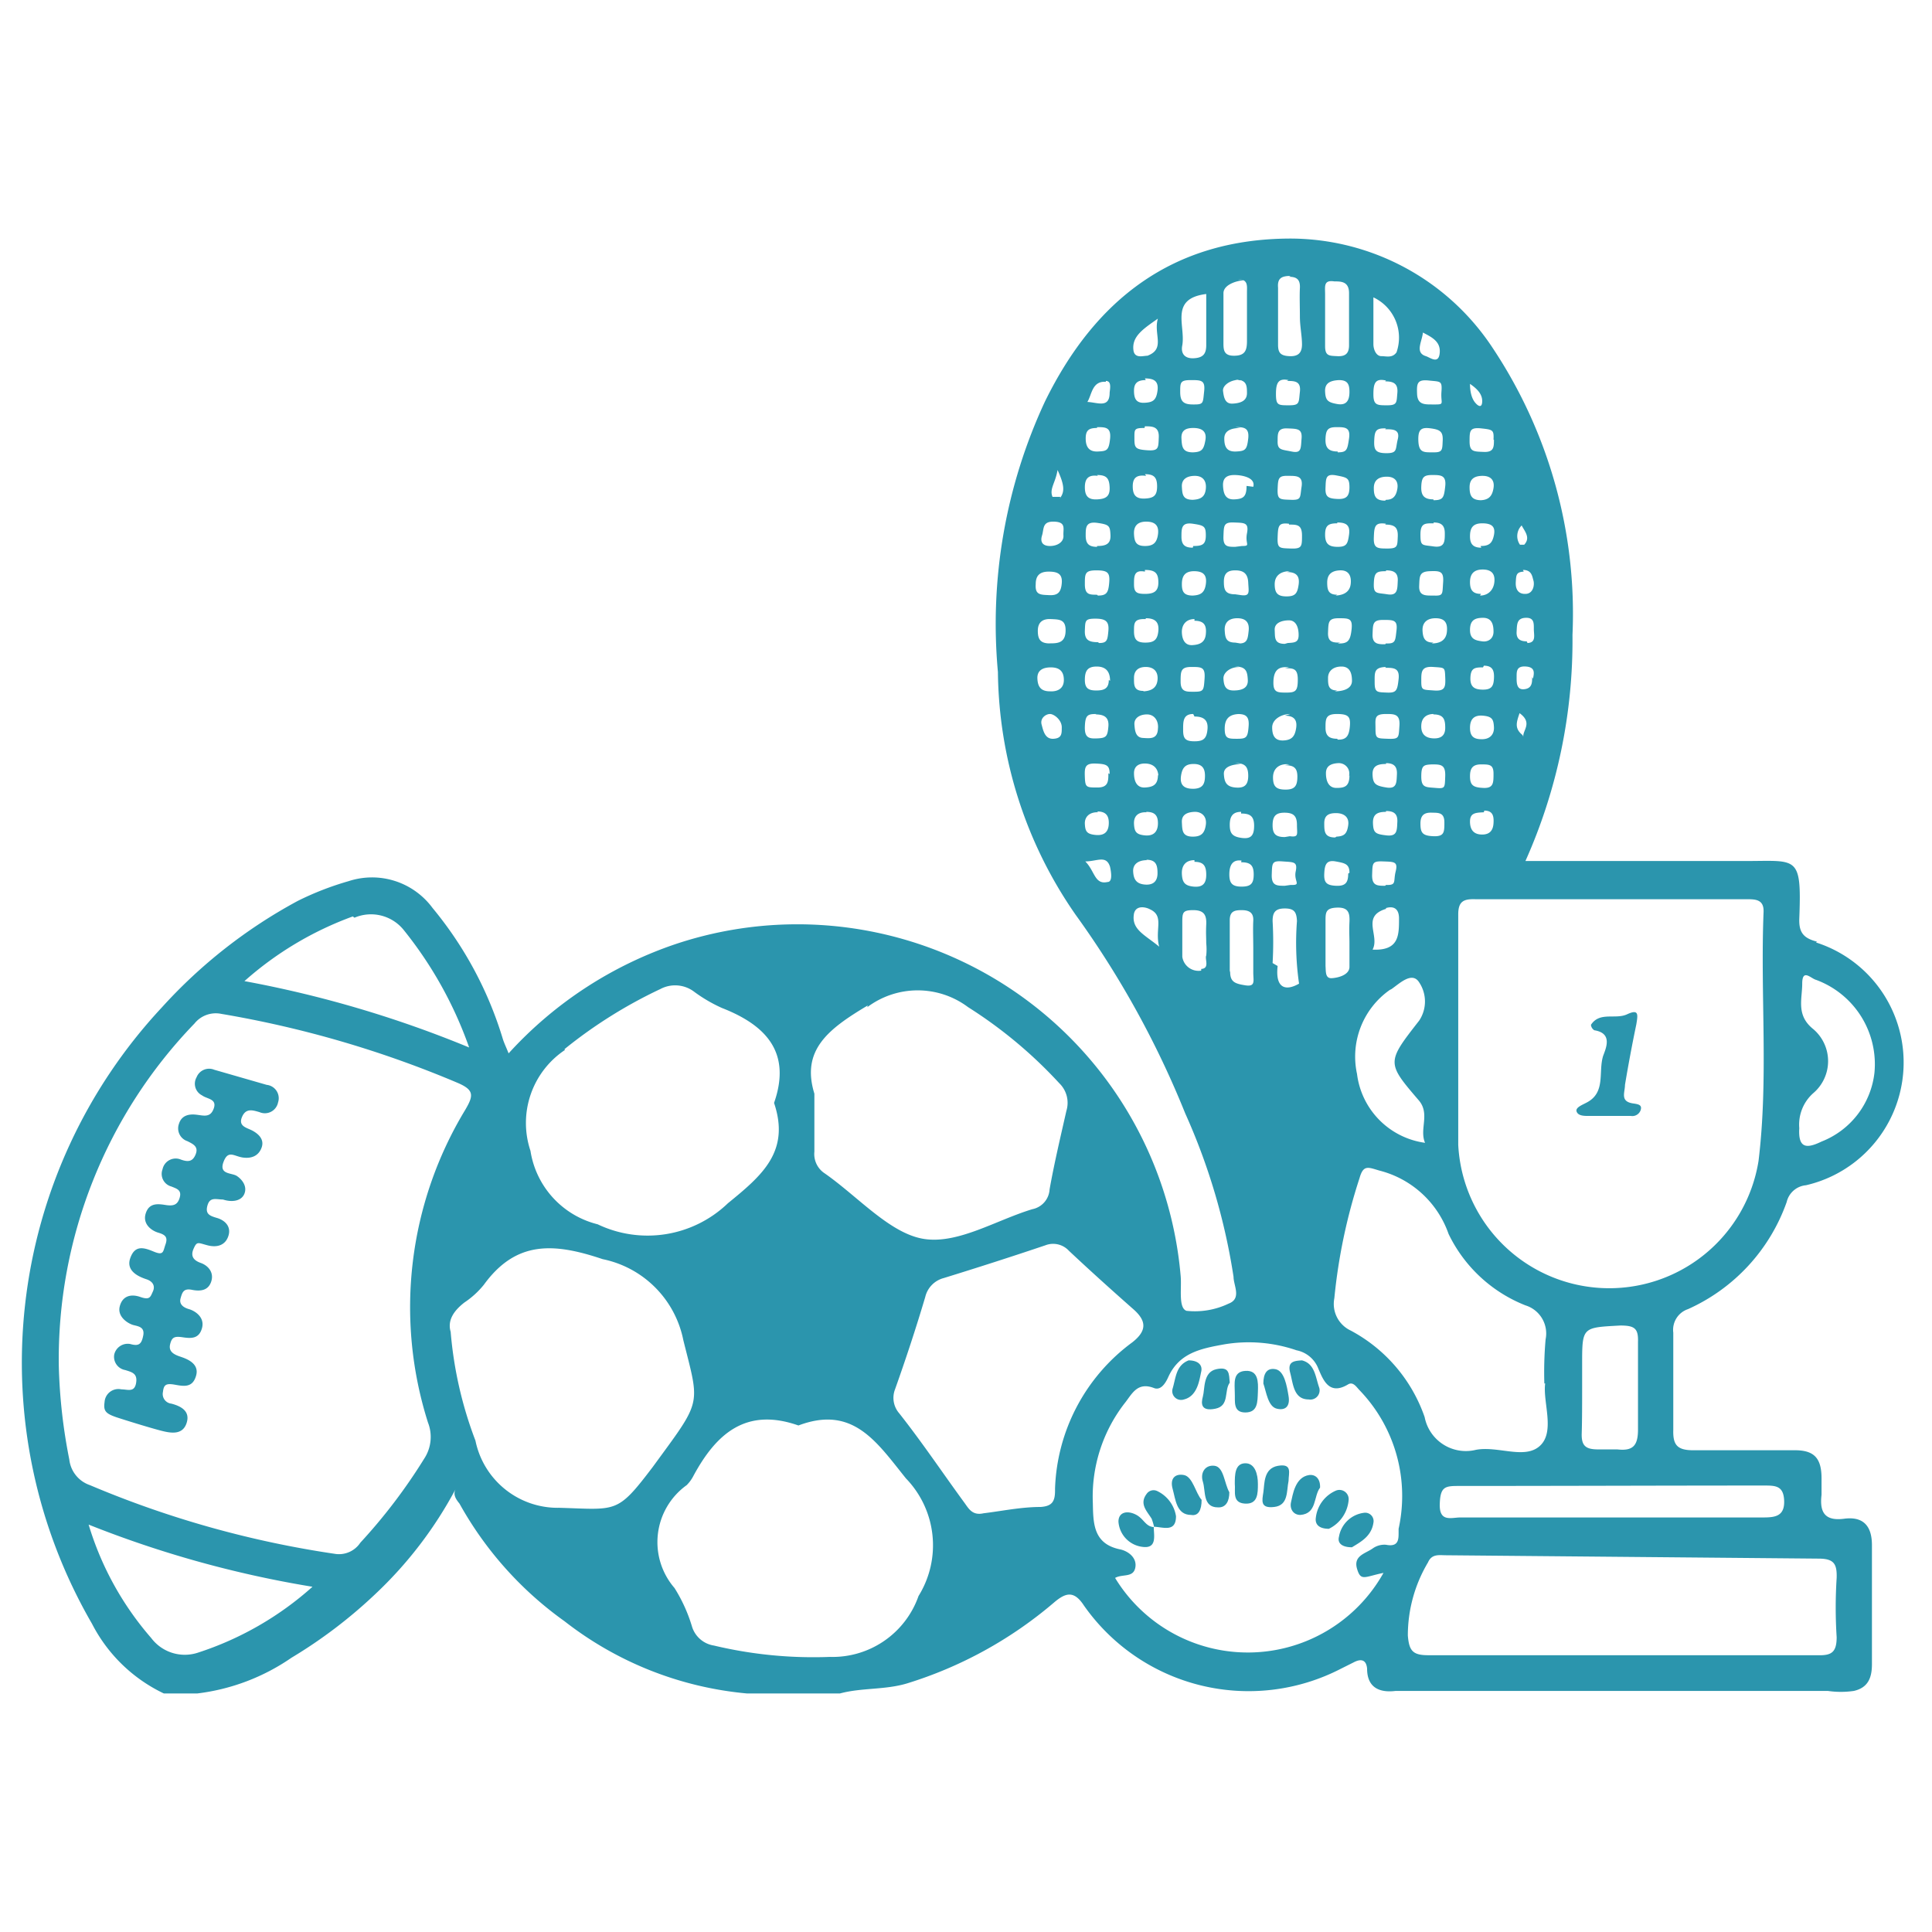 <svg id="Layer_1" data-name="Layer 1" xmlns="http://www.w3.org/2000/svg" viewBox="0 0 46 46"><defs><style>.cls-1{fill:#2b95ad;}</style></defs><title>Icons</title><path class="cls-1" d="M5.31,28.56c-.16,0-.31-.07-.37.14s.06.25.23.3.34.19.27.42-.27.29-.5.23-.25-.1-.33.08,0,.28.17.34.32.22.25.44-.26.24-.46.2-.23.06-.27.2.06.22.2.26.38.19.31.45-.26.25-.46.22-.26,0-.3.17.09.24.24.29.46.16.38.45-.28.26-.5.22-.27,0-.29.17a.23.23,0,0,0,.2.28c.23.06.46.18.36.47s-.39.23-.62.17-.69-.2-1-.3-.36-.16-.33-.38a.33.33,0,0,1,.4-.3c.15,0,.31.08.35-.15s-.1-.26-.26-.31a.32.32,0,0,1-.26-.37A.33.33,0,0,1,3.1,32c.21.06.27,0,.31-.2s-.11-.22-.23-.25-.39-.19-.33-.44.26-.31.49-.23.24,0,.3-.13,0-.24-.15-.29-.5-.18-.39-.5.32-.26.56-.16.22,0,.28-.17,0-.23-.17-.28-.38-.21-.3-.46.28-.23.47-.2.29,0,.34-.18-.08-.21-.2-.26a.31.31,0,0,1-.21-.41.32.32,0,0,1,.44-.23c.17.06.28.05.35-.13s-.06-.24-.2-.31a.32.32,0,0,1-.2-.41c.06-.2.23-.24.41-.22s.34.08.42-.15-.16-.22-.28-.31a.31.31,0,0,1-.13-.43.32.32,0,0,1,.42-.18l1.25.36a.32.32,0,0,1,.27.42.32.32,0,0,1-.44.23c-.17-.05-.33-.1-.42.12s.12.25.25.32.29.2.22.4-.24.27-.45.24-.35-.19-.46.11.2.25.32.33.25.24.18.42S5.52,28.63,5.31,28.56Z"/><path class="cls-1" d="M29.4,33.17c0-.22-.06-.51.25-.53s.31.26.3.5,0,.49-.3.49S29.41,33.36,29.4,33.17Z"/><path class="cls-1" d="M29.27,35.53c0,.21-.08.37-.27.36-.37,0-.29-.39-.36-.61s.06-.41.28-.38S29.15,35.32,29.27,35.53Z"/><path class="cls-1" d="M31.64,36.4c-.2,0-.34-.08-.31-.27a.8.8,0,0,1,.48-.64.22.22,0,0,1,.3.23A.84.84,0,0,1,31.64,36.4Z"/><path class="cls-1" d="M29.4,35.33c0-.21,0-.48.24-.49s.31.26.31.49,0,.49-.31.47S29.42,35.51,29.4,35.33Z"/><path class="cls-1" d="M28.61,35.71c0,.25-.08.39-.25.36-.35,0-.37-.37-.44-.62s.06-.37.27-.33S28.47,35.56,28.61,35.71Z"/><path class="cls-1" d="M31.43,35.42c-.16.21-.07.62-.47.65-.17,0-.26-.15-.22-.31s.09-.59.43-.64C31.33,35.1,31.44,35.22,31.43,35.42Z"/><path class="cls-1" d="M27.48,36.36a1.52,1.52,0,0,0-.06-.2c-.11-.18-.3-.35-.12-.59a.2.2,0,0,1,.25-.07.8.8,0,0,1,.45.6c0,.39-.3.26-.53.25Z"/><path class="cls-1" d="M28.3,32.39c.21,0,.34.1.3.27s-.08.58-.41.66a.21.21,0,0,1-.27-.26C28,32.79,28,32.51,28.3,32.39Z"/><path class="cls-1" d="M29.28,32.92c-.14.19,0,.55-.34.62s-.35-.11-.3-.29,0-.58.32-.65S29.26,32.71,29.28,32.92Z"/><path class="cls-1" d="M30.08,32.94c0-.23.08-.38.29-.34s.27.4.31.64-.07.35-.28.3S30.15,33.14,30.08,32.94Z"/><path class="cls-1" d="M30.68,35.26c-.05.24,0,.58-.34.62s-.29-.15-.26-.35,0-.57.35-.63S30.68,35.08,30.68,35.26Z"/><path class="cls-1" d="M27.47,36.35c0,.2.09.53-.27.48a.65.65,0,0,1-.57-.6c0-.23.21-.27.41-.17s.23.29.44.3Z"/><path class="cls-1" d="M32.19,36.84c-.24,0-.35-.1-.31-.25a.69.69,0,0,1,.59-.57.2.2,0,0,1,.23.24C32.65,36.59,32.38,36.72,32.19,36.84Z"/><path class="cls-1" d="M31,32.39c.31.08.32.4.41.65a.22.22,0,0,1-.25.28c-.36,0-.37-.37-.44-.63S30.79,32.4,31,32.39Z"/><path class="cls-1" d="M39.06,26.44a.21.21,0,0,1-.23.13h-1c-.11,0-.25,0-.29-.1s.13-.16.24-.22c.46-.24.27-.73.39-1.11.07-.19.23-.54-.21-.61a.17.17,0,0,1-.08-.13c.21-.32.58-.12.86-.25s.26,0,.22.24q-.15.72-.27,1.44c0,.18-.12.39.18.44C39,26.29,39.11,26.3,39.06,26.44Z"/><path class="cls-1" d="M43.26,22.42c-.31-.08-.43-.21-.42-.54.06-1.57-.05-1.37-1.38-1.38H36.32a12.86,12.86,0,0,0,1.12-5.38,11.42,11.42,0,0,0-1.91-6.85,5.78,5.78,0,0,0-4.79-2.59c-2.81,0-4.67,1.45-5.86,3.88A12.54,12.54,0,0,0,23.76,16a10.29,10.29,0,0,0,1.85,5.78,22.29,22.29,0,0,1,2.61,4.73,15,15,0,0,1,1.15,3.89c0,.21.2.52-.12.64a1.86,1.86,0,0,1-1,.17c-.2-.07-.11-.55-.14-.84a9.16,9.16,0,0,0-12-7.9,9.47,9.47,0,0,0-4,2.61c-.06-.15-.11-.25-.14-.35a8.93,8.93,0,0,0-1.67-3.11,1.79,1.79,0,0,0-2-.64,7.06,7.06,0,0,0-1.21.47,12.11,12.11,0,0,0-3.24,2.54A12.4,12.4,0,0,0,2.19,38.66,3.72,3.72,0,0,0,3.9,40.32h.8a5,5,0,0,0,2.24-.85,11.48,11.48,0,0,0,2-1.52,9.66,9.66,0,0,0,1.91-2.5c-.07.13,0,.24.09.35a8.51,8.51,0,0,0,2.5,2.8,8.27,8.27,0,0,0,4.34,1.72H20c.52-.14,1.07-.08,1.6-.24a9.86,9.86,0,0,0,3.49-1.92c.28-.24.48-.3.72.07a4.79,4.79,0,0,0,6.12,1.5l.3-.15c.17-.09.3-.07.32.15,0,.44.28.58.68.53H43.52a2.14,2.14,0,0,0,.62,0c.35-.08.43-.33.43-.64,0-.94,0-1.89,0-2.83,0-.45-.2-.69-.66-.63s-.59-.15-.54-.57c0-.13,0-.26,0-.39,0-.49-.18-.68-.67-.67-.79,0-1.58,0-2.38,0-.38,0-.49-.12-.48-.48,0-.78,0-1.55,0-2.32a.52.52,0,0,1,.35-.56,4.4,4.4,0,0,0,2.35-2.55.52.52,0,0,1,.46-.4,3,3,0,0,0,.24-5.78Zm-18.6-8.51c0-.2.09-.3.31-.3s.33.06.31.28-.1.29-.3.28S24.64,14.17,24.66,13.91Zm.62,3.42c0,.14,0,.25-.2.26s-.24-.19-.28-.34S24.9,17,25,17,25.29,17.15,25.28,17.33ZM25,16.46c-.21,0-.29-.1-.3-.3s.13-.27.32-.27.31.08.31.3S25.16,16.47,25,16.46Zm0-1.14c-.23,0-.29-.1-.29-.3s.11-.29.31-.28.37,0,.35.31S25.1,15.31,24.92,15.32ZM25,13c-.17,0-.24-.09-.19-.25s0-.34.29-.33.21.17.22.33S25.17,13,25,13Zm.25-1.17s-.18,0-.19,0c-.08-.19.07-.33.12-.64C25.34,11.54,25.36,11.71,25.23,11.87Zm11,5.67c-.2-.16-.14-.31-.07-.52C36.5,17.21,36.25,17.39,36.27,17.54Zm.23-1.38c0,.13,0,.27-.19.29s-.18-.17-.18-.3,0-.26.23-.24S36.52,16.05,36.5,16.16Zm-.13-.85c-.16,0-.25-.06-.24-.23s0-.32.21-.33.2.13.2.27S36.58,15.3,36.37,15.31Zm-.14-2.8c.07.16.25.32.08.5,0,0-.09,0-.1,0A.36.36,0,0,1,36.23,12.51Zm.05,1.1c.21,0,.22.15.25.25s0,.31-.18.32-.25-.11-.24-.28S36.1,13.62,36.28,13.61Zm-1,.57c-.2,0-.26-.1-.26-.28s.08-.3.3-.3.3.11.28.3S35.43,14.18,35.24,14.18Zm.07,1.71c.22,0,.25.13.24.31s-.06.26-.26.26-.31-.06-.3-.29S35.12,15.89,35.31,15.89ZM35,15c0-.22.1-.29.31-.29s.25.16.25.33-.13.25-.27.23S35,15.23,35,15Zm.34,4.3c.21,0,.23.14.22.3s-.08.27-.27.27-.29-.1-.29-.31S35.14,19.35,35.33,19.34ZM35,18.48c0-.18.06-.28.26-.28s.3,0,.3.22,0,.35-.24.34S35,18.7,35,18.48Zm.27-.88c-.18,0-.27-.07-.27-.27s.09-.31.31-.29.25.09.26.27S35.47,17.61,35.26,17.6Zm0-4.56c-.19,0-.27-.08-.27-.27s.06-.31.29-.31.32.08.28.28S35.45,13,35.25,13Zm0-1.13c-.23,0-.28-.11-.28-.31s.12-.27.31-.27.29.1.26.29S35.45,11.9,35.26,11.91Zm.3-1.44c0,.17,0,.3-.24.29s-.34,0-.34-.25,0-.34.28-.31S35.57,10.24,35.56,10.47ZM35,9.14c.19.13.3.26.29.43s-.12.08-.18,0S35,9.35,35,9.14Zm1.79,23.8c-.06.44.24,1.14-.12,1.48s-1,0-1.53.1a1,1,0,0,1-1.22-.78,3.71,3.71,0,0,0-1.76-2.06.7.7,0,0,1-.39-.77,13.36,13.36,0,0,1,.6-2.86c.09-.32.2-.26.47-.18a2.36,2.36,0,0,1,1.65,1.51,3.43,3.43,0,0,0,1.83,1.7.7.7,0,0,1,.48.81A9,9,0,0,0,36.77,32.94Zm-5-13c-.26,0-.26-.15-.26-.34s.11-.24.28-.24.32.08.29.29S32,19.91,31.82,19.92Zm.31.86c0,.21-.06.3-.29.29s-.29-.08-.28-.29.05-.33.27-.29S32.13,20.57,32.13,20.78ZM31.56,23c0-.36,0-.72,0-1.07,0-.2,0-.31.27-.32s.31.12.3.34,0,.34,0,.51h0c0,.19,0,.37,0,.56s-.26.26-.42.27S31.57,23.13,31.56,23Zm2.57-11.11c-.22,0-.3-.09-.29-.31s.06-.27.26-.27.34,0,.31.27S34.36,11.91,34.13,11.91Zm0,.55c.19,0,.27.07.27.26s0,.35-.27.31-.31,0-.31-.28S33.93,12.46,34.14,12.46Zm0,2.86c-.2,0-.25-.1-.26-.28s.09-.3.31-.3.29.11.27.32S34.28,15.32,34.09,15.32Zm0,1.71c.25,0,.28.13.28.32s-.11.26-.29.25-.29-.1-.28-.31S34,17,34.13,17Zm-.29-.81c0-.2,0-.34.28-.32s.28,0,.29.24,0,.34-.27.32S33.84,16.44,33.84,16.22Zm.25,2c.21,0,.33,0,.32.28s0,.3-.23.28-.34,0-.34-.27S33.9,18.21,34.09,18.2Zm0,1.15c.17,0,.3,0,.3.23s0,.34-.26.33-.31-.08-.31-.3S33.93,19.34,34.11,19.35Zm0-5.17c-.16,0-.31,0-.3-.23s0-.34.25-.35.34,0,.32.27S34.37,14.19,34.14,14.18Zm0-3.41c-.2,0-.31,0-.32-.28s.08-.32.3-.29.29.08.28.29S34.35,10.77,34.15,10.77Zm0-1.14c-.18,0-.34,0-.35-.25s0-.35.28-.32.32,0,.3.27S34.4,9.63,34.18,9.63Zm-.3-1.76c.23.13.51.22.49.52s-.23.12-.33.09C33.66,8.39,33.89,8.09,33.88,7.87ZM32.7,7.08a1.06,1.06,0,0,1,.55,1.31c-.1.14-.24.09-.36.09s-.19-.15-.19-.29Zm.28,2c.21,0,.31.06.29.28s0,.29-.24.29-.33,0-.33-.26S32.74,9,33,9.06Zm0,1.14c.18,0,.36,0,.3.24s0,.33-.27.33-.3-.09-.29-.31S32.76,10.19,33,10.2Zm0,10.87c-.19,0-.32,0-.31-.27s0-.32.26-.31.36,0,.3.24S33.26,21.08,33,21.07Zm0-5.75c-.16,0-.31,0-.3-.24s0-.34.25-.34.35,0,.32.25S33.23,15.33,33,15.32Zm0-3.42c-.23,0-.27-.11-.27-.3s.12-.27.31-.27.28.11.25.29S33.16,11.9,33,11.9Zm0,.57c.23,0,.31.07.3.29s0,.28-.24.28-.34,0-.33-.26S32.73,12.43,33,12.47Zm0,3.41c.2,0,.35,0,.32.27s-.05.33-.28.32-.29,0-.29-.24S32.71,15.89,33,15.88ZM33,17c.2,0,.34,0,.32.28s0,.32-.27.31-.3,0-.3-.24S32.71,17,33,17Zm0-3.42c.18,0,.29.05.28.25s0,.36-.25.32-.33,0-.32-.26S32.77,13.6,33,13.6Zm0,4.59c.19,0,.27.08.26.27s0,.35-.25.31-.32-.08-.33-.3S32.81,18.19,33,18.19Zm0,1.14c.18,0,.28.06.27.26s0,.35-.26.32-.31-.06-.32-.28S32.79,19.33,33,19.33Zm0,2.31c.17-.05.31,0,.31.25,0,.4,0,.77-.63.74C32.86,22.28,32.4,21.82,33,21.64Zm.13,1.93c.19-.13.49-.43.66-.16a.82.82,0,0,1,0,.91c-.78,1-.78,1,0,1.91.26.32,0,.68.14,1a1.89,1.89,0,0,1-1.62-1.64A1.94,1.94,0,0,1,33.09,23.57Zm-1-5.09c0,.27-.12.3-.31.3s-.25-.17-.25-.35.13-.23.29-.24S32.16,18.3,32.12,18.48Zm-.28-.87c-.18,0-.29-.05-.29-.26s0-.33.27-.33.33.06.31.29S32.06,17.62,31.84,17.61Zm0-6.84c-.23,0-.3-.1-.29-.31s.06-.27.26-.27.34,0,.3.27S32.07,10.77,31.85,10.77Zm.28.84c0,.2-.05.3-.28.29s-.3-.05-.29-.27,0-.34.26-.29S32.13,11.38,32.13,11.61Zm-.29.85c.22,0,.31.07.28.29s-.06.29-.27.29-.3-.07-.3-.29S31.63,12.46,31.84,12.46Zm0,1.72c-.21,0-.24-.11-.24-.29s.09-.28.3-.29.28.13.26.32S32,14.17,31.8,14.18Zm0,2.28c-.22,0-.22-.14-.22-.3s.12-.27.32-.27.25.16.25.34S32,16.46,31.78,16.46Zm.07-1.14c-.16,0-.3,0-.29-.24s0-.34.25-.34.34,0,.31.27S32.09,15.33,31.85,15.32ZM31.77,6.7c.16,0,.35,0,.35.28,0,.42,0,.83,0,1.24,0,.2-.09.27-.28.26s-.29,0-.29-.24V7.56c0-.19,0-.38,0-.56S31.51,6.66,31.77,6.7Zm.11,2.35c.2,0,.25.09.25.28s-.06.33-.29.29-.28-.09-.29-.3S31.69,9.06,31.88,9.05Zm-1.19,2.28c.18,0,.34,0,.3.26s0,.32-.26.31-.32,0-.31-.26S30.44,11.32,30.69,11.33Zm-.27-.84c0-.17,0-.3.23-.29s.36,0,.34.24,0,.36-.24.31S30.41,10.72,30.42,10.49Zm.27,2c.19,0,.31,0,.31.26s0,.32-.27.31-.32,0-.31-.27S30.44,12.44,30.69,12.47Zm0-5.9c.19,0,.27.07.26.27s0,.45,0,.68S31,8,31,8.2s-.09.29-.3.28-.27-.08-.27-.27c0-.45,0-.91,0-1.36C30.41,6.62,30.52,6.57,30.73,6.57Zm-.05,2.48c.18,0,.34,0,.31.26s0,.32-.26.32-.31,0-.31-.27S30.44,9,30.68,9.05Zm0,4.55c.22,0,.31.09.28.3s-.08.28-.29.28-.28-.08-.28-.29S30.5,13.6,30.71,13.6Zm-.05,1.71c-.26,0-.23-.16-.24-.33s.17-.23.34-.23.23.17.23.35S30.82,15.3,30.66,15.31Zm0,.58c.2,0,.31,0,.31.27s-.05.31-.27.31-.32,0-.31-.27S30.45,15.86,30.69,15.89Zm0,1.13c.23,0,.3.11.27.3s-.1.28-.3.29-.27-.11-.27-.31S30.52,17,30.72,17Zm0,1.18c.2,0,.3.05.3.27s-.06.31-.28.31-.3-.07-.3-.29S30.47,18.17,30.7,18.2Zm0,2.87c-.19,0-.32,0-.31-.27s0-.33.26-.31.36,0,.31.24S31,21.08,30.73,21.07Zm0-1.16c-.21,0-.29-.07-.29-.28s.07-.3.28-.3.3.07.3.29S30.93,19.94,30.71,19.91Zm-.29,3a8.68,8.68,0,0,0,0-1c0-.2.06-.3.29-.3s.28.09.29.3a6.78,6.78,0,0,0,.05,1.49C30.6,23.61,30.36,23.52,30.42,23Zm-.89-7.63c-.22,0-.24-.12-.25-.29s.08-.29.3-.29.29.12.27.3S29.7,15.31,29.53,15.32Zm0,.57c.26,0,.29.12.3.32s-.15.25-.34.25-.23-.11-.24-.28S29.35,15.85,29.56,15.89Zm0,1.13c.19,0,.34,0,.32.28s-.05.31-.27.31-.3,0-.3-.24S29.27,17,29.53,17Zm0-2.85c-.24,0-.27-.11-.27-.3s.08-.27.27-.27.3.07.31.29S29.77,14.2,29.55,14.17Zm0-1.13c-.18,0-.29,0-.28-.25s0-.34.25-.33.36,0,.31.26S29.79,13,29.57,13Zm.27-1.45c0,.26-.08.31-.29.32s-.26-.13-.27-.32.09-.26.27-.26S29.9,11.37,29.84,11.59Zm-.2-4.92c.24,0,.21.16.21.3,0,.39,0,.78,0,1.17,0,.23-.05.35-.31.35s-.25-.16-.25-.34V7.6c0-.21,0-.42,0-.62S29.44,6.68,29.64,6.67Zm-.07,2.39c.27,0,.28.13.28.32s-.16.24-.34.25-.21-.14-.23-.3S29.38,9,29.57,9.06Zm0,1.13c.19,0,.34,0,.31.27s-.07.3-.29.31-.28-.11-.28-.31S29.34,10.19,29.54,10.19Zm0,8c.22,0,.31.07.31.3s-.1.3-.31.28-.26-.13-.27-.32S29.37,18.2,29.55,18.19ZM28.4,19.92c-.26,0-.25-.16-.26-.34s.12-.24.29-.25.31.1.28.31S28.59,19.92,28.4,19.92Zm0-1.14c-.23,0-.31-.11-.28-.31s.11-.28.3-.28.27.09.27.28S28.64,18.77,28.43,18.78Zm0-4.6c-.21,0-.26-.09-.26-.27s.06-.31.29-.31.31.1.28.31S28.58,14.17,28.4,14.18Zm0,2.29c-.16,0-.29,0-.29-.24s0-.35.25-.35.34,0,.32.28S28.66,16.47,28.43,16.47Zm0-3.43c-.18,0-.27-.06-.27-.26s0-.35.27-.31.31.06.31.28S28.62,13,28.41,13Zm0-1.14c-.24,0-.25-.13-.26-.31s.12-.26.31-.26.28.12.26.31S28.59,11.89,28.4,11.9Zm0-1.13c-.25,0-.26-.14-.27-.33s.1-.25.28-.25.33.06.29.29S28.61,10.76,28.41,10.77Zm0-1.14c-.23,0-.3-.08-.3-.3s0-.28.25-.28.35,0,.32.27S28.66,9.63,28.44,9.63Zm-.82-2.08c-.14.39.19.75-.26.92-.1,0-.29.07-.33-.11C26.93,8,27.24,7.82,27.62,7.55ZM27.26,13c-.21,0-.25-.1-.26-.28s.07-.3.29-.3.31.1.28.31S27.44,13,27.26,13Zm0,.57c.25,0,.32.08.32.3s-.12.27-.32.27S27,14.1,27,13.91,27,13.56,27.26,13.61Zm0-4.56c.21,0,.33.06.3.29s-.11.28-.31.29S27,9.49,27,9.3,27.1,9.05,27.28,9.05Zm0,1.14c.17,0,.34,0,.33.26s0,.33-.28.31-.3-.06-.3-.28S27,10.19,27.25,10.19Zm0,1.14c.21,0,.29.07.29.29s-.08.28-.29.29-.29-.08-.29-.29S27.07,11.3,27.29,11.33Zm-1.12,4c-.21,0-.32-.05-.31-.28s0-.28.25-.28.33.07.31.29S26.36,15.31,26.17,15.31Zm.26.9c0,.21-.12.25-.3.25s-.27-.05-.27-.25.05-.32.28-.32S26.43,16,26.43,16.21Zm-.32.82c.2,0,.33.06.31.29s-.05.27-.25.28-.32,0-.31-.28S25.9,17,26.11,17Zm.31,1.4c0,.19,0,.34-.26.34s-.29,0-.3-.24,0-.34.26-.33S26.42,18.22,26.42,18.43Zm-.27.91c.18,0,.28.07.28.27s-.09.31-.31.29-.25-.09-.26-.26S25.94,19.33,26.15,19.34Zm0-5.16c-.18,0-.29,0-.29-.25s0-.33.27-.33.33.05.31.29S26.35,14.18,26.14,14.18Zm0-1.14c-.2,0-.27-.08-.27-.27s0-.34.28-.3.3.07.31.29S26.32,13,26.12,13Zm.21-3.95c.14,0,.1.18.09.28,0,.38-.29.23-.53.22C26,9.39,26,9.07,26.33,9.09Zm-.21,1.1c.2,0,.34,0,.31.28s-.08.29-.29.3-.29-.11-.29-.31S25.93,10.19,26.12,10.19Zm0,1.14c.22,0,.29.07.3.29s-.09.28-.3.29-.29-.08-.29-.29S25.92,11.3,26.14,11.33ZM26.37,21c-.31.07-.3-.26-.53-.49.28,0,.5-.16.59.13C26.46,20.78,26.49,21,26.37,21Zm.91-6.28c.21,0,.32.08.3.3s-.11.28-.31.28-.27-.07-.27-.27S27,14.73,27.28,14.74Zm.29,2.61c0,.28-.19.25-.36.24s-.19-.17-.2-.32.12-.24.3-.24S27.59,17.17,27.57,17.35Zm0,1.12c0,.23-.11.29-.31.3s-.26-.16-.26-.34.13-.24.29-.23S27.57,18.28,27.58,18.47Zm-.35-2c-.23,0-.22-.15-.22-.31s.09-.26.28-.26.3.11.28.31S27.4,16.45,27.23,16.46Zm.07,2.88c.19,0,.28.07.28.27s-.1.31-.31.29-.25-.09-.26-.27S27.09,19.33,27.3,19.34Zm0,1.14c.23,0,.27.12.27.32s-.11.29-.31.27-.26-.13-.27-.31S27.11,20.48,27.31,20.48ZM27,21.75c.05-.21.29-.15.38-.1.35.16.11.48.22.89C27.25,22.25,26.93,22.13,27,21.75ZM28.72,7c0,.44,0,.83,0,1.22,0,.21-.08.3-.3.31s-.31-.12-.27-.31C28.23,7.75,27.84,7.11,28.72,7Zm-.28,7.78c.24,0,.29.12.27.32s-.15.25-.32.26-.24-.12-.25-.29S28.22,14.74,28.44,14.74Zm0,2.28c.2,0,.33.07.31.3s-.1.29-.31.29-.27-.06-.27-.26S28.16,17,28.41,17Zm0,3.46c.22,0,.28.1.28.31s-.09.3-.3.28-.27-.1-.28-.3S28.23,20.48,28.44,20.48Zm.16,2.59a.39.39,0,0,1-.45-.33c0-.27,0-.53,0-.79s0-.32.26-.32.32.12.31.34,0,.3,0,.45a1.4,1.4,0,0,1,0,.29C28.68,22.83,28.81,23.06,28.6,23.07Zm.95-3.74c.2,0,.31.05.31.29s-.08.32-.3.29-.28-.11-.28-.31S29.35,19.33,29.55,19.33Zm0,1.16c.22,0,.3.07.3.29s-.07.29-.29.29-.29-.08-.29-.29S29.34,20.46,29.56,20.49Zm-.27,2.62c0-.42,0-.83,0-1.24,0-.21.11-.24.28-.24s.29.05.28.25,0,.45,0,.68,0,.37,0,.56.06.34-.19.3S29.28,23.38,29.29,23.11Zm-8.63.83a2,2,0,0,1,2.4,0,10.76,10.76,0,0,1,2.17,1.81.65.65,0,0,1,.17.66c-.14.62-.29,1.25-.4,1.87a.51.51,0,0,1-.41.47c-.86.26-1.76.83-2.57.71s-1.57-1-2.37-1.56a.55.55,0,0,1-.25-.52c0-.4,0-.8,0-1.38C19.07,25,19.72,24.5,20.66,23.94Zm-7.21,1a11.21,11.21,0,0,1,2.28-1.43.75.75,0,0,1,.79.05,3.57,3.57,0,0,0,.68.4c1.05.41,1.66,1.06,1.24,2.26.39,1.16-.29,1.73-1.1,2.39a2.76,2.76,0,0,1-3.1.5,2.14,2.14,0,0,1-1.6-1.75A2.09,2.09,0,0,1,13.45,25Zm-5-3.13a1,1,0,0,1,1.17.29,9.46,9.46,0,0,1,1.56,2.8,26.67,26.67,0,0,0-5.35-1.58A8,8,0,0,1,8.4,21.82ZM4.71,39.35A1,1,0,0,1,3.6,39a7.32,7.32,0,0,1-1.49-2.7,25.52,25.52,0,0,0,5.33,1.48A7.6,7.6,0,0,1,4.71,39.35Zm5.39-4.62a13.1,13.1,0,0,1-1.52,2A.61.61,0,0,1,8,37a23.87,23.87,0,0,1-5.86-1.64.73.73,0,0,1-.49-.61,13,13,0,0,1-.25-2.23,11.5,11.5,0,0,1,3.23-8.15.65.65,0,0,1,.64-.23,25.14,25.14,0,0,1,5.62,1.64c.4.17.39.3.19.64a9.07,9.07,0,0,0-.89,7.45A.94.94,0,0,1,10.1,34.73Zm3.22,1.17a2,2,0,0,1-2-1.6,9.42,9.42,0,0,1-.59-2.59c-.08-.27.07-.5.33-.7a2.06,2.06,0,0,0,.46-.42c.77-1.06,1.67-1,2.83-.61a2.46,2.46,0,0,1,1.92,1.93c.36,1.44.44,1.42-.43,2.61l-.3.41C14.69,36.05,14.69,35.94,13.32,35.9ZM21.87,38a2.17,2.17,0,0,1-2.11,1.45A10.2,10.2,0,0,1,17,39.18a.65.65,0,0,1-.52-.44,3.73,3.73,0,0,0-.42-.93,1.67,1.67,0,0,1,.29-2.45.89.89,0,0,0,.16-.22c.54-1,1.25-1.64,2.5-1.2,1.3-.49,1.86.39,2.56,1.26A2.29,2.29,0,0,1,21.87,38Zm3.25-2.51c0,.26-.07.37-.34.39-.47,0-.94.1-1.36.15-.26.06-.35-.1-.45-.24-.52-.71-1-1.43-1.56-2.14a.56.56,0,0,1-.1-.57c.26-.73.5-1.46.72-2.2a.61.61,0,0,1,.44-.45c.81-.25,1.62-.51,2.42-.78a.51.51,0,0,1,.56.13c.49.46,1,.92,1.51,1.37.33.28.37.52,0,.81A4.51,4.51,0,0,0,25.12,35.44Zm8.18,1c0,.16,0,.35-.3.29a.48.48,0,0,0-.32.09c-.17.12-.46.17-.37.48s.18.19.63.1a3.7,3.7,0,0,1-6.39.12c.17-.1.43,0,.48-.24s-.17-.4-.36-.44c-.64-.13-.64-.62-.65-1.1a3.63,3.63,0,0,1,.75-2.37c.18-.22.3-.53.71-.37.16.06.27-.12.33-.25.26-.59.78-.69,1.33-.79a3.5,3.5,0,0,1,1.73.14.7.7,0,0,1,.52.44c.11.25.25.65.71.37.12-.07.2.07.27.14A3.63,3.63,0,0,1,33.3,36.4Zm10,.62c.37,0,.44.13.43.46a11.06,11.06,0,0,0,0,1.41c0,.37-.13.44-.46.43H38.59c-1.53,0-3.06,0-4.58,0-.37,0-.46-.1-.49-.47A3.4,3.4,0,0,1,34,37.2c.09-.21.27-.17.43-.17ZM42,35.37c.27,0,.47,0,.48.37s-.23.39-.51.39H34.77c-.21,0-.5.12-.49-.31s.13-.44.46-.44C37.18,35.38,39.61,35.37,42,35.37ZM37.67,33v-.51c0-.9,0-.88.91-.93.34,0,.43.07.42.39,0,.7,0,1.4,0,2.09,0,.39-.13.51-.49.47h-.45c-.29,0-.41-.07-.4-.38S37.67,33.38,37.67,33Zm4.2-5.36a3.6,3.6,0,0,1-7.15-.38c0-1.83,0-3.66,0-5.49,0-.31.13-.37.41-.36,1.07,0,2.15,0,3.22,0h3.23c.21,0,.42,0,.41.3C41.91,23.69,42.11,25.67,41.87,27.64Zm1.5-.46c-.35.17-.56.17-.53-.32a1,1,0,0,1,.33-.83,1,1,0,0,0,0-1.53c-.41-.33-.26-.71-.26-1.08s.21-.12.33-.09a2.14,2.14,0,0,1,1.39,2.21A2,2,0,0,1,43.37,27.18Z"/></svg>